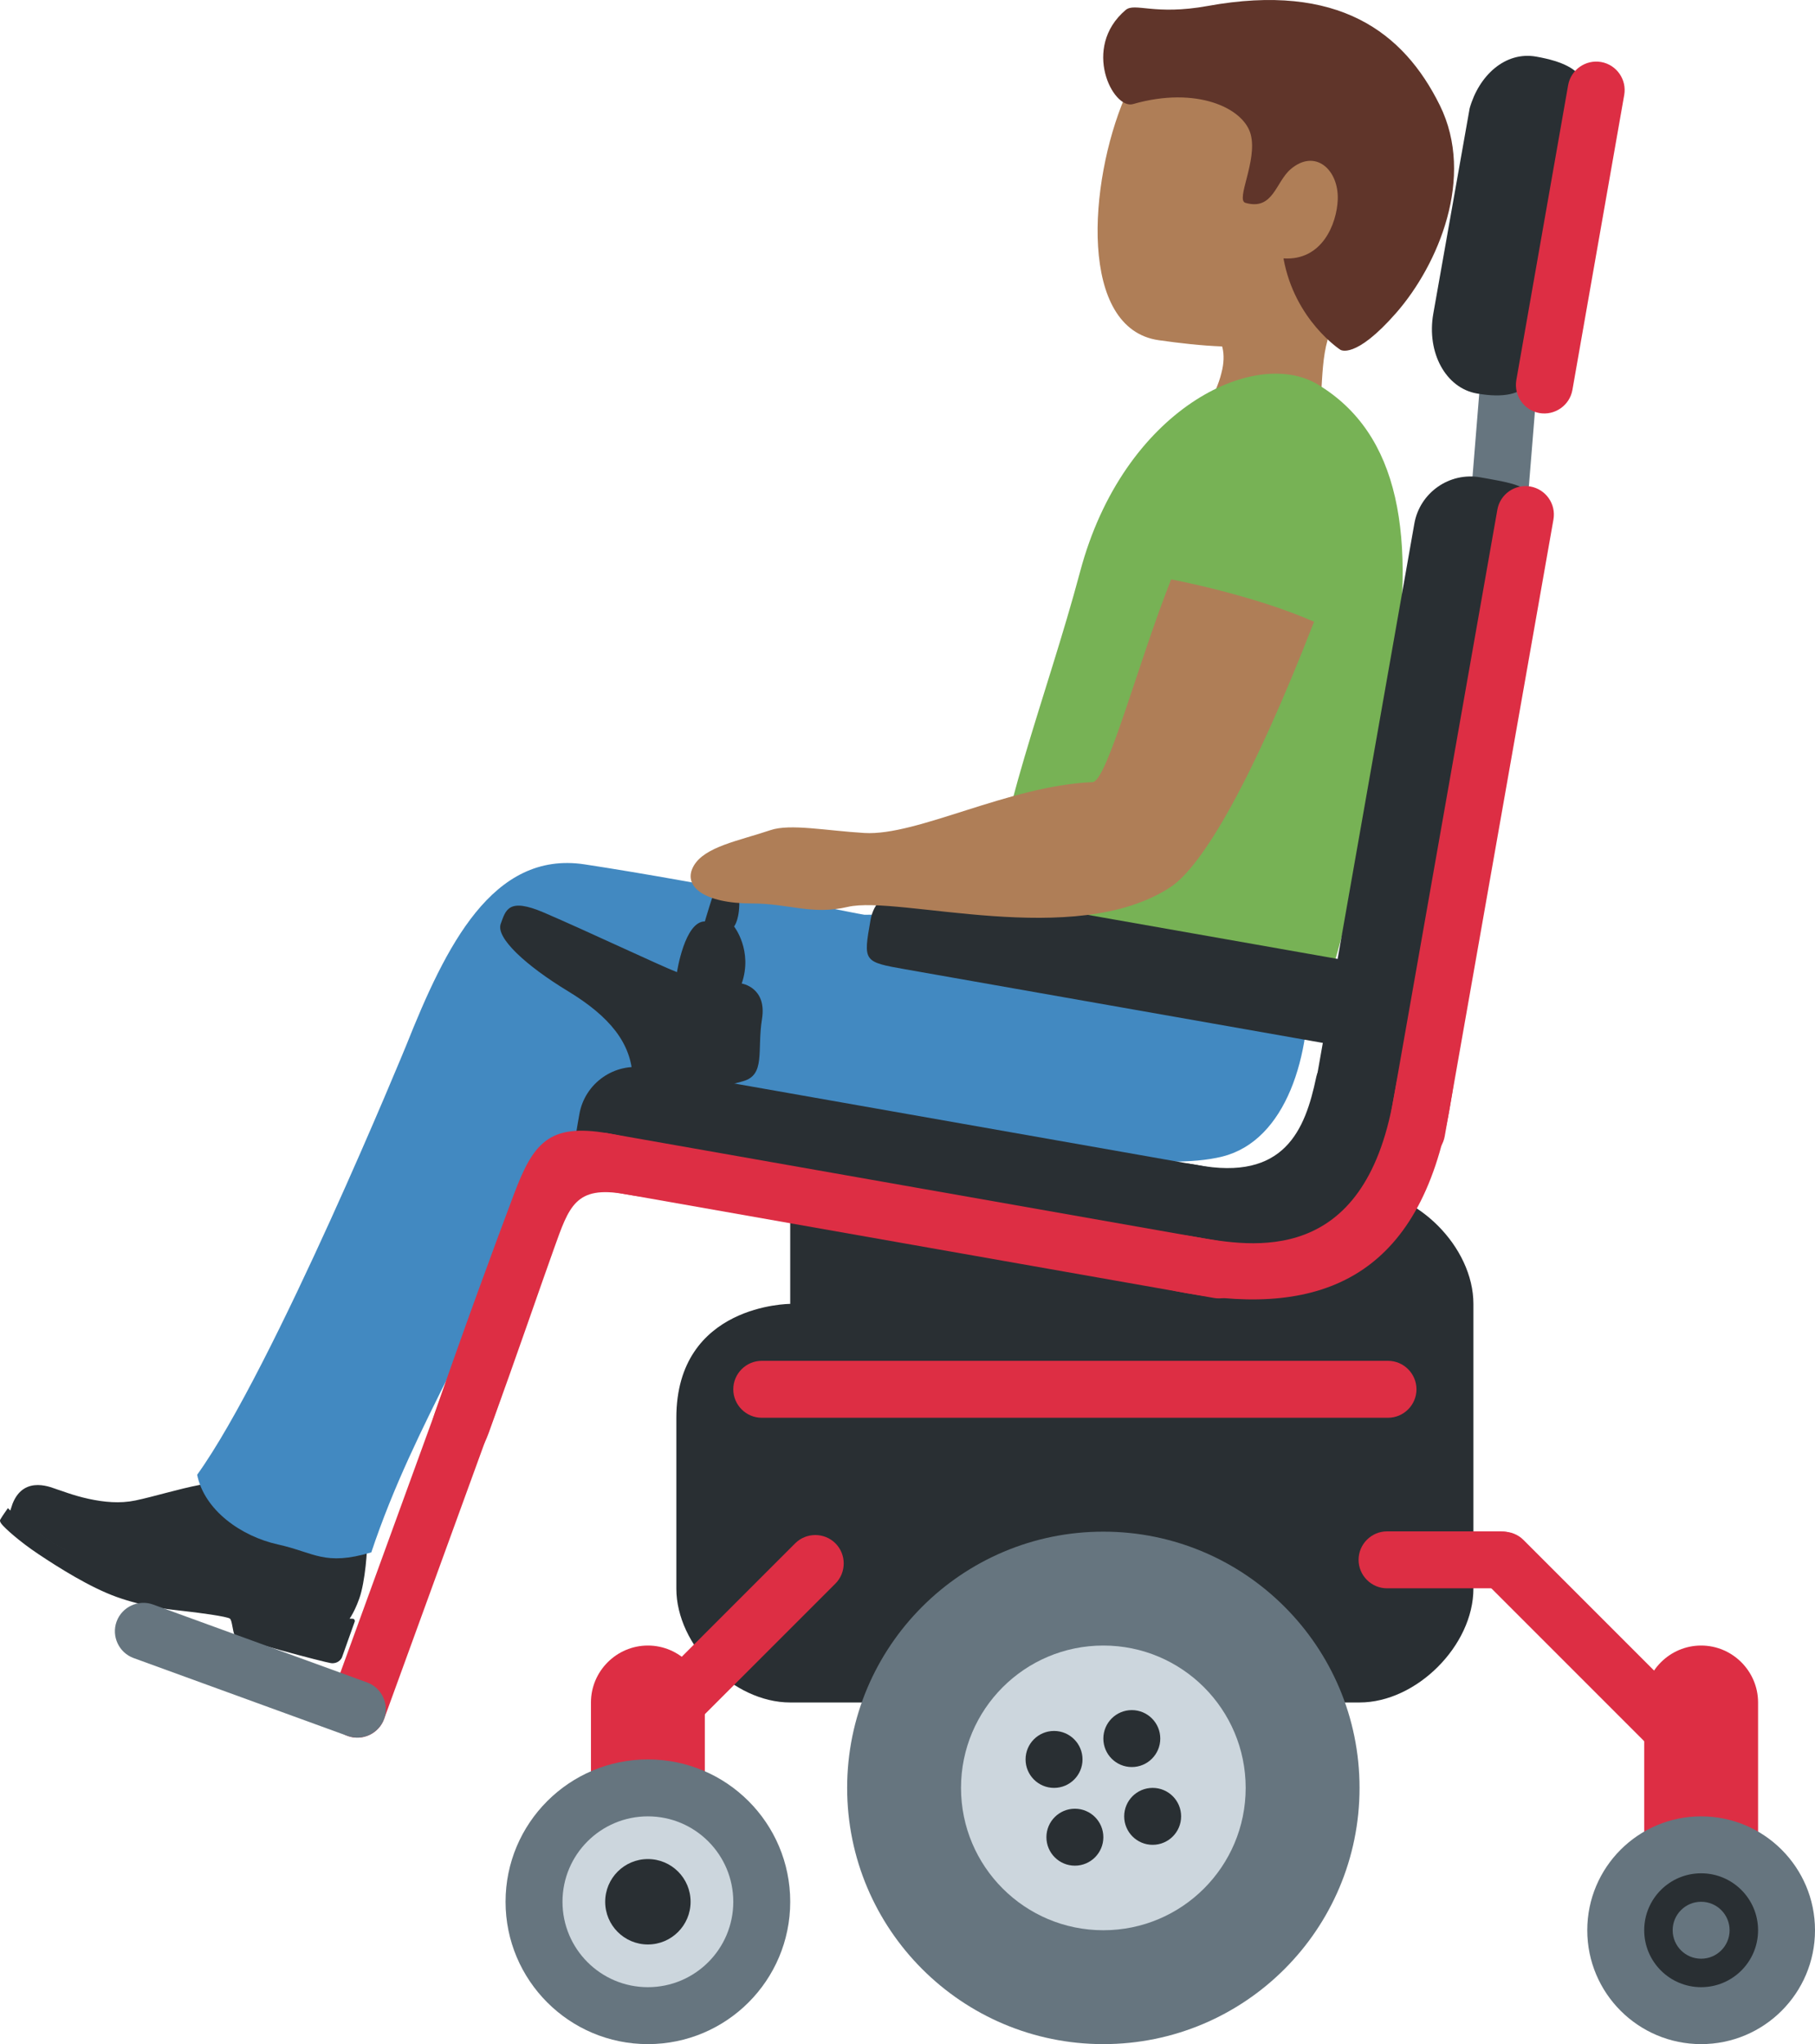 <?xml version="1.0" encoding="UTF-8" standalone="no"?>
<svg
   xmlns:dc="http://purl.org/dc/elements/1.1/"
   xmlns:cc="http://creativecommons.org/ns#"
   xmlns:rdf="http://www.w3.org/1999/02/22-rdf-syntax-ns#"
   xmlns:svg="http://www.w3.org/2000/svg"
   xmlns="http://www.w3.org/2000/svg"
   xmlns:sodipodi="http://sodipodi.sourceforge.net/DTD/sodipodi-0.dtd"
   xmlns:inkscape="http://www.inkscape.org/namespaces/inkscape"
   viewBox="0 0 31.88 35.899"
   id="svg2"
   version="1.1"
   inkscape:version="0.91 r13725"
   sodipodi:docname="1f468-1f3fe-200d-1f9bc.svg"
   width="31.88"
   height="35.899">
  <defs
     id="defs82" />
  <sodipodi:namedview
     pagecolor="#ffffff"
     bordercolor="#666666"
     borderopacity="1"
     objecttolerance="10"
     gridtolerance="10"
     guidetolerance="10"
     inkscape:pageopacity="0"
     inkscape:pageshadow="2"
     inkscape:window-width="640"
     inkscape:window-height="480"
     id="namedview80"
     showgrid="false"
     inkscape:zoom="6.5555556"
     inkscape:cx="15.879926"
     inkscape:cy="18"
     inkscape:window-x="0"
     inkscape:window-y="0"
     inkscape:window-maximized="0"
     inkscape:current-layer="svg2" />
  <path
     d="m 23.887,0.914 c -1.214,-0.871 -3.488,-0.718 -4.13,0.795 -0.638,1.502 -0.813,4.067 0.598,4.266 1.479,0.209 3.036,0.269 3.994,-1.066 0.959,-1.335 0.752,-3.124 -0.462,-3.995 z"
     id="path4"
     inkscape:connector-curvature="0"
     style="fill:#af7e57" />
  <path
     d="m 23.87,5.194 c 2.544,-1.808 -2.238,-2.778 -2.238,-2.778 -0.902,-0.194 -0.664,1.452 -1.29,2.159 -0.431,0.49 0.708,1.096 0.708,1.096 0,0 0.56,0.133 0.419,0.817 l -0.002,0.006 c -0.037,0.174 -0.107,0.374 -0.256,0.627 -0.743,1.253 0.866,2.543 1.609,1.287 0.294,-0.497 0.352,-0.985 0.382,-1.441 l 0.003,-0.041 c 0.043,-0.679 0.036,-1.285 0.665,-1.732 z"
     id="path6"
     inkscape:connector-curvature="0"
     style="fill:#af7e57" />
  <path
     d="m 25.289,1.847 c -0.632,-1.277 -1.777,-2.16 -4.077,-1.742 -0.937,0.17 -1.279,-0.066 -1.441,0.071 -0.778,0.661 -0.222,1.753 0.13,1.652 1.114,-0.321 1.948,0.069 2.068,0.535 0.12,0.466 -0.272,1.15 -0.092,1.2 0.486,0.137 0.528,-0.363 0.791,-0.59 0.431,-0.371 0.85,0.006 0.829,0.535 -0.017,0.42 -0.272,1.075 -0.953,1.03 0.196,1.086 0.998,1.604 0.998,1.604 0,0 0.256,0.184 0.986,-0.652 0.729,-0.836 1.389,-2.375 0.761,-3.643 z"
     id="path8"
     inkscape:connector-curvature="0"
     style="fill:#60352a" />
  <path
     d="m 6.1,28.482 c 0,0 0.108,-0.118 0.211,-0.409 0.104,-0.291 0.147,-0.888 0.133,-0.98 -0.014,-0.092 -0.039,-0.164 -0.148,-0.171 -0.083,-0.006 -0.768,0.08 -1.145,-0.039 -0.699,-0.22 -0.812,-0.957 -0.812,-0.957 0,0 -0.46,0.083 -0.829,0.152 -0.368,0.069 -0.818,0.209 -1.134,0.274 -0.271,0.056 -0.548,0.03 -0.823,-0.03 -0.275,-0.06 -0.485,-0.147 -0.55,-0.165 -0.066,-0.017 -0.575,-0.27 -0.782,0.25 l -0.051,0.154 c 0,0 0.811,0.718 2.114,1.182 1.303,0.464 1.639,0.152 2.481,0.452 0.843,0.3 1.335,0.287 1.335,0.287 z"
     id="path10"
     inkscape:connector-curvature="0"
     style="fill:#292f33" />
  <path
     d="m 4.123,28.72 c -0.038,-0.07 -0.043,-0.253 -0.083,-0.292 -0.04,-0.039 -0.577,-0.11 -0.83,-0.137 -0.253,-0.027 -0.687,-0.076 -1.158,-0.244 -0.471,-0.168 -1.032,-0.523 -1.375,-0.752 -0.343,-0.228 -0.594,-0.46 -0.646,-0.526 -0.052,-0.066 -0.026,-0.078 -0.011,-0.107 0.015,-0.029 0.119,-0.176 0.119,-0.176 0,0 0.196,0.213 0.569,0.459 0.373,0.246 0.754,0.467 1.458,0.717 0.703,0.25 1.182,0.303 1.583,0.335 0.499,0.039 1.207,0.141 1.681,0.309 0.365,0.13 0.66,0.114 0.768,0.123 0.025,0.002 0.04,0.027 0.032,0.051 l -0.222,0.623 c -0.014,0.041 -0.081,0.121 -0.196,0.105 -0.115,-0.016 -1.651,-0.419 -1.689,-0.488 z"
     id="path12"
     inkscape:connector-curvature="0"
     style="fill:#292f33" />
  <path
     d="m 22.977,17.109 c 0.069,1.432 -0.391,2.922 -1.505,3.202 -1.066,0.268 -3.056,-0.151 -3.056,-0.151 0,0 -0.698,0.408 -0.531,1.189 0.095,0.444 0.257,0.67 0.201,0.712 -0.05,0.038 -0.486,-0.022 -0.684,-0.032 -0.528,-0.027 -1.1,-0.211 -2.073,-0.484 -0.974,-0.273 -1.421,-0.285 -2.481,-0.577 -1.175,-0.324 -1.986,-0.835 -2.33,-1.956 -0.293,-0.956 0.277,-2.123 1.654,-2.63 1.12,-0.412 4.339,-0.347 5.539,-0.231 1.201,0.118 5.206,-0.287 5.266,0.958 z"
     id="path14"
     inkscape:connector-curvature="0"
     style="fill:#4289c1" />
  <path
     d="m 4.882,27.124 c -0.646,-0.143 -1.293,-0.6 -1.419,-1.224 1.346,-1.871 3.671,-7.538 3.671,-7.538 0.695,-1.744 1.517,-3.426 3.133,-3.182 2.081,0.315 5.629,1.028 5.629,1.028 2.276,0.329 1.144,1.007 1.778,1.912 0.635,0.903 -1.294,1.99 -2.786,1.891 -2.602,-0.173 -3.877,-0.453 -5.522,0.846 -0.8,2.306 -2.071,4.087 -2.844,6.406 -0.826,0.244 -0.993,0.004 -1.64,-0.139 z"
     id="path16"
     inkscape:connector-curvature="0"
     style="fill:#4289c1" />
  <path
     d="m 23.449,16.87 c -0.211,0.688 -0.149,1.604 -0.515,1.362 -1.444,-0.957 -5.521,-2.045 -5.521,-2.045 0.049,-1.673 0.979,-3.969 1.559,-6.148 0.762,-2.86 3.067,-3.951 4.171,-3.289 1.443,0.865 1.75,2.668 1.308,5.266 -0.442,2.598 -0.791,4.166 -1.002,4.854 z"
     id="path18"
     inkscape:connector-curvature="0"
     style="fill:#77b255" />
  <path
     d="m 25.691,10.508 0.425,-5.242 c 0.022,-0.274 0.265,-0.48 0.539,-0.458 0.274,0.022 0.48,0.265 0.458,0.539 l -0.425,5.242 c -0.022,0.274 -0.265,0.48 -0.539,0.458 -0.274,-0.022 -0.48,-0.265 -0.458,-0.539 z"
     id="path20"
     inkscape:connector-curvature="0"
     style="fill:#66757f" />
  <path
     d="m 13.88,20.899 0,2 c 0,0 -2,0 -2,2 l 0,3 c 0,1 1,2 2,2 l 10,0 c 1,0 2,-1 2,-2 l 0,-5 c 0,-1 -1,-2 -2,-2 l -10,0 z"
     id="path22"
     inkscape:connector-curvature="0"
     style="fill:#292f33" />
  <path
     d="m 20.836,22.458 -9.848,-1.736 c -0.985,-0.174 -0.985,-0.174 -0.811,-1.158 0.096,-0.542 0.617,-0.907 1.158,-0.811 l 9.848,1.736 c 0.542,0.096 0.907,0.617 0.811,1.158 -0.173,0.985 -0.173,0.985 -1.158,0.811 z"
     id="path24"
     inkscape:connector-curvature="0"
     style="fill:#292f33" />
  <path
     d="m 23.118,18.922 c -0.193,0.922 -0.557,1.827 -2.094,1.537 -1.537,-0.29 -1.782,1.225 -0.824,1.493 0.958,0.267 3.252,0.646 3.921,-0.446 0.668,-1.092 0.78,-2.139 0.713,-2.606 -0.067,-0.467 -1.572,-0.66 -1.716,0.022 z"
     id="path26"
     inkscape:connector-curvature="0"
     style="fill:#292f33" />
  <path
     d="m 21.322,22.795 -10.833,-1.91 c -0.271,-0.048 -0.453,-0.308 -0.406,-0.579 0.048,-0.271 0.308,-0.453 0.579,-0.406 l 10.833,1.91 c 0.271,0.048 0.453,0.308 0.406,0.579 -0.048,0.271 -0.309,0.454 -0.579,0.406 z"
     id="path28"
     inkscape:connector-curvature="0"
     style="fill:#dd2e44" />
  <path
     d="m 26.812,9.541 -1.736,9.848 c -0.174,0.985 -0.174,0.985 -1.158,0.811 -0.542,-0.096 -0.907,-0.617 -0.811,-1.158 l 1.736,-9.848 c 0.096,-0.542 0.617,-0.907 1.158,-0.811 0.984,0.173 0.984,0.173 0.811,1.158 z m 0.992,-7.49 -0.713,4.025 c -0.087,0.493 -0.168,1.007 -1.153,0.834 -0.542,-0.096 -0.882,-0.715 -0.763,-1.398 l 0.639,-3.609 c 0.163,-0.579 0.626,-1.004 1.167,-0.909 0.985,0.173 0.91,0.564 0.823,1.057 z"
     id="path30"
     inkscape:connector-curvature="0"
     style="fill:#292f33" />
  <path
     d="m 27.286,9.123 -1.91,10.833 c -0.048,0.271 -0.308,0.453 -0.579,0.406 -0.271,-0.048 -0.453,-0.308 -0.406,-0.579 l 1.91,-10.833 c 0.048,-0.271 0.308,-0.453 0.579,-0.406 0.272,0.048 0.454,0.308 0.406,0.579 z m 1.243,-7.455 -0.91,5.18 c -0.048,0.271 -0.308,0.453 -0.579,0.406 -0.271,-0.048 -0.453,-0.308 -0.406,-0.579 l 0.91,-5.18 c 0.048,-0.271 0.308,-0.453 0.579,-0.406 0.271,0.047 0.454,0.308 0.406,0.579 z"
     id="path32"
     inkscape:connector-curvature="0"
     style="fill:#dd2e44" />
  <path
     d="m 23.374,18.34 -7.466,-1.316 c -0.747,-0.132 -0.747,-0.132 -0.617,-0.869 0.071,-0.405 0.466,-0.678 0.877,-0.606 l 7.466,1.316 c 0.411,0.072 0.688,0.463 0.617,0.869 -0.13,0.738 -0.13,0.738 -0.877,0.606 z"
     id="path34"
     inkscape:connector-curvature="0"
     style="fill:#292f33" />
  <path
     d="m 21.003,21.723 c 0.993,0.175 2.954,0.521 3.475,-2.433 0.521,-2.954 1.506,-2.781 0.985,0.174 -0.521,2.955 -2.237,3.667 -4.634,3.245 -1.969,-0.348 -1.796,-1.333 0.174,-0.986 z m -10.33,-1.821 c 1.971,0.34 2.277,1.422 0.308,1.07 -0.873,-0.156 -0.984,0.212 -1.251,0.958 -0.252,0.702 -0.611,1.757 -1.144,3.23 -0.391,1.082 -1.279,0.603 -0.95,-0.342 0.551,-1.588 1.061,-2.968 1.392,-3.847 0.338,-0.895 0.613,-1.247 1.645,-1.069 z"
     id="path36"
     inkscape:connector-curvature="0"
     style="fill:#dd2e44" />
  <path
     d="m 8.5,23.909 c -0.258,-0.094 -0.547,0.04 -0.641,0.299 l -2.052,5.638 c -0.094,0.258 0.04,0.547 0.299,0.641 0.258,0.094 0.547,-0.04 0.641,-0.299 l 2.052,-5.638 c 0.094,-0.259 -0.041,-0.547 -0.299,-0.641 z"
     id="path38"
     inkscape:connector-curvature="0"
     style="fill:#dd2e44" />
  <path
     d="m 6.106,30.487 -3.759,-1.368 c -0.258,-0.094 -0.393,-0.382 -0.299,-0.641 0.094,-0.258 0.382,-0.393 0.641,-0.299 l 3.759,1.368 c 0.258,0.094 0.393,0.382 0.299,0.641 -0.094,0.258 -0.383,0.393 -0.641,0.299 z"
     id="path40"
     inkscape:connector-curvature="0"
     style="fill:#66757f" />
  <path
     d="m 11.724,30.761 2.95,-2.95 c 0.194,-0.194 0.194,-0.513 0,-0.707 -0.194,-0.194 -0.513,-0.194 -0.707,0 l -2.95,2.95 c -0.194,0.194 -0.194,0.513 0,0.707 0.194,0.194 0.512,0.194 0.707,0 z m 18.156,3.138 c -0.55,0 -1,-0.45 -1,-1 l 0,-3 c 0,-0.55 0.45,-1 1,-1 0.55,0 1,0.45 1,1 l 0,3 c 0,0.55 -0.45,1 -1,1 z"
     id="path42"
     inkscape:connector-curvature="0"
     style="fill:#dd2e44" />
  <path
     d="m 11.38,33.899 c -0.55,0 -1,-0.45 -1,-1 l 0,-3 c 0,-0.55 0.45,-1 1,-1 0.55,0 1,0.45 1,1 l 0,3 c 0,0.55 -0.45,1 -1,1 z m 12.983,-6.005 2,0 c 0.275,0 0.5,-0.225 0.5,-0.5 0,-0.275 -0.225,-0.5 -0.5,-0.5 l -2,0 c -0.275,0 -0.5,0.225 -0.5,0.5 0,0.275 0.225,0.5 0.5,0.5 z"
     id="path44"
     inkscape:connector-curvature="0"
     style="fill:#dd2e44" />
  <path
     d="m 29.003,30.702 -2.95,-2.95 c -0.194,-0.194 -0.194,-0.513 0,-0.707 0.194,-0.194 0.513,-0.194 0.707,0 l 2.95,2.95 c 0.194,0.194 0.194,0.513 0,0.707 -0.194,0.195 -0.512,0.195 -0.707,0 z"
     id="path46"
     inkscape:connector-curvature="0"
     style="fill:#dd2e44" />
  <path
     d="m 9.552,16.026 c 0.742,0.318 2.05,0.936 2.339,1.047 0,0 0.134,-0.891 0.49,-0.891 0,0 0.134,-0.468 0.223,-0.668 0.089,-0.2 0.356,-0.134 0.379,0.245 0.022,0.379 -0.089,0.512 -0.089,0.512 0,0 0.334,0.423 0.134,1.002 0,0 0.446,0.067 0.356,0.624 -0.089,0.557 0.067,0.98 -0.334,1.092 -0.401,0.111 -1.916,0.535 -1.938,-0.067 -0.022,-0.601 -0.401,-1.069 -1.136,-1.515 -0.735,-0.446 -1.27,-0.936 -1.181,-1.181 0.088,-0.244 0.133,-0.467 0.757,-0.2 z"
     id="path48"
     inkscape:connector-curvature="0"
     style="fill:#292f33" />
  <path
     d="m 24.38,24.899 -11,0 c -0.275,0 -0.5,-0.225 -0.5,-0.5 0,-0.275 0.225,-0.5 0.5,-0.5 l 11,0 c 0.275,0 0.5,0.225 0.5,0.5 0,0.275 -0.225,0.5 -0.5,0.5 z"
     id="path50"
     inkscape:connector-curvature="0"
     style="fill:#dd2e44" />
  <path
     d="m 20.571,10.175 c -0.579,1.455 -1.125,3.55 -1.381,3.561 -1.473,0.062 -3.079,0.948 -4.006,0.893 -0.672,-0.04 -1.306,-0.167 -1.651,-0.05 -0.552,0.187 -1.159,0.289 -1.351,0.632 -0.195,0.348 0.171,0.657 1.035,0.656 0.635,0 1.045,0.208 1.674,0.06 0.896,-0.21 3.986,0.754 5.665,-0.345 0.566,-0.371 1.441,-1.871 2.525,-4.663 -1.084,-0.477 -2.51,-0.744 -2.51,-0.744 z"
     id="path52"
     inkscape:connector-curvature="0"
     style="fill:#af7e57" />
  <circle
     cx="19.38"
     cy="31.399"
     r="4.5"
     id="circle54"
     style="fill:#66757f" />
  <circle
     cx="11.38"
     cy="33.399"
     r="2.5"
     id="circle56"
     style="fill:#66757f" />
  <circle
     cx="29.88"
     cy="33.899"
     r="2"
     id="circle58"
     style="fill:#66757f" />
  <circle
     cx="19.38"
     cy="31.399"
     r="2.5"
     id="circle60"
     style="fill:#ccd6dd" />
  <circle
     cx="11.38"
     cy="33.399"
     r="1.5"
     id="circle62"
     style="fill:#ccd6dd" />
  <circle
     cx="29.88"
     cy="33.899"
     r="1"
     id="circle64"
     style="fill:#292f33" />
  <g
     id="g66"
     style="fill:#292f33"
     transform="translate(-2.12,-0.101)">
    <circle
       cx="22"
       cy="30.634"
       r="0.5"
       id="circle68" />
    <circle
       cx="21"
       cy="32.366"
       r="0.5"
       id="circle70" />
    <circle
       cx="20.634"
       cy="31"
       r="0.5"
       id="circle72" />
    <circle
       cx="22.366"
       cy="32"
       r="0.5"
       id="circle74" />
  </g>
  <circle
     cx="11.38"
     cy="33.399"
     r="0.75"
     id="circle76"
     style="fill:#292f33" />
  <circle
     cx="29.88"
     cy="33.899"
     r="0.5"
     id="circle78"
     style="fill:#66757f" />
</svg>
